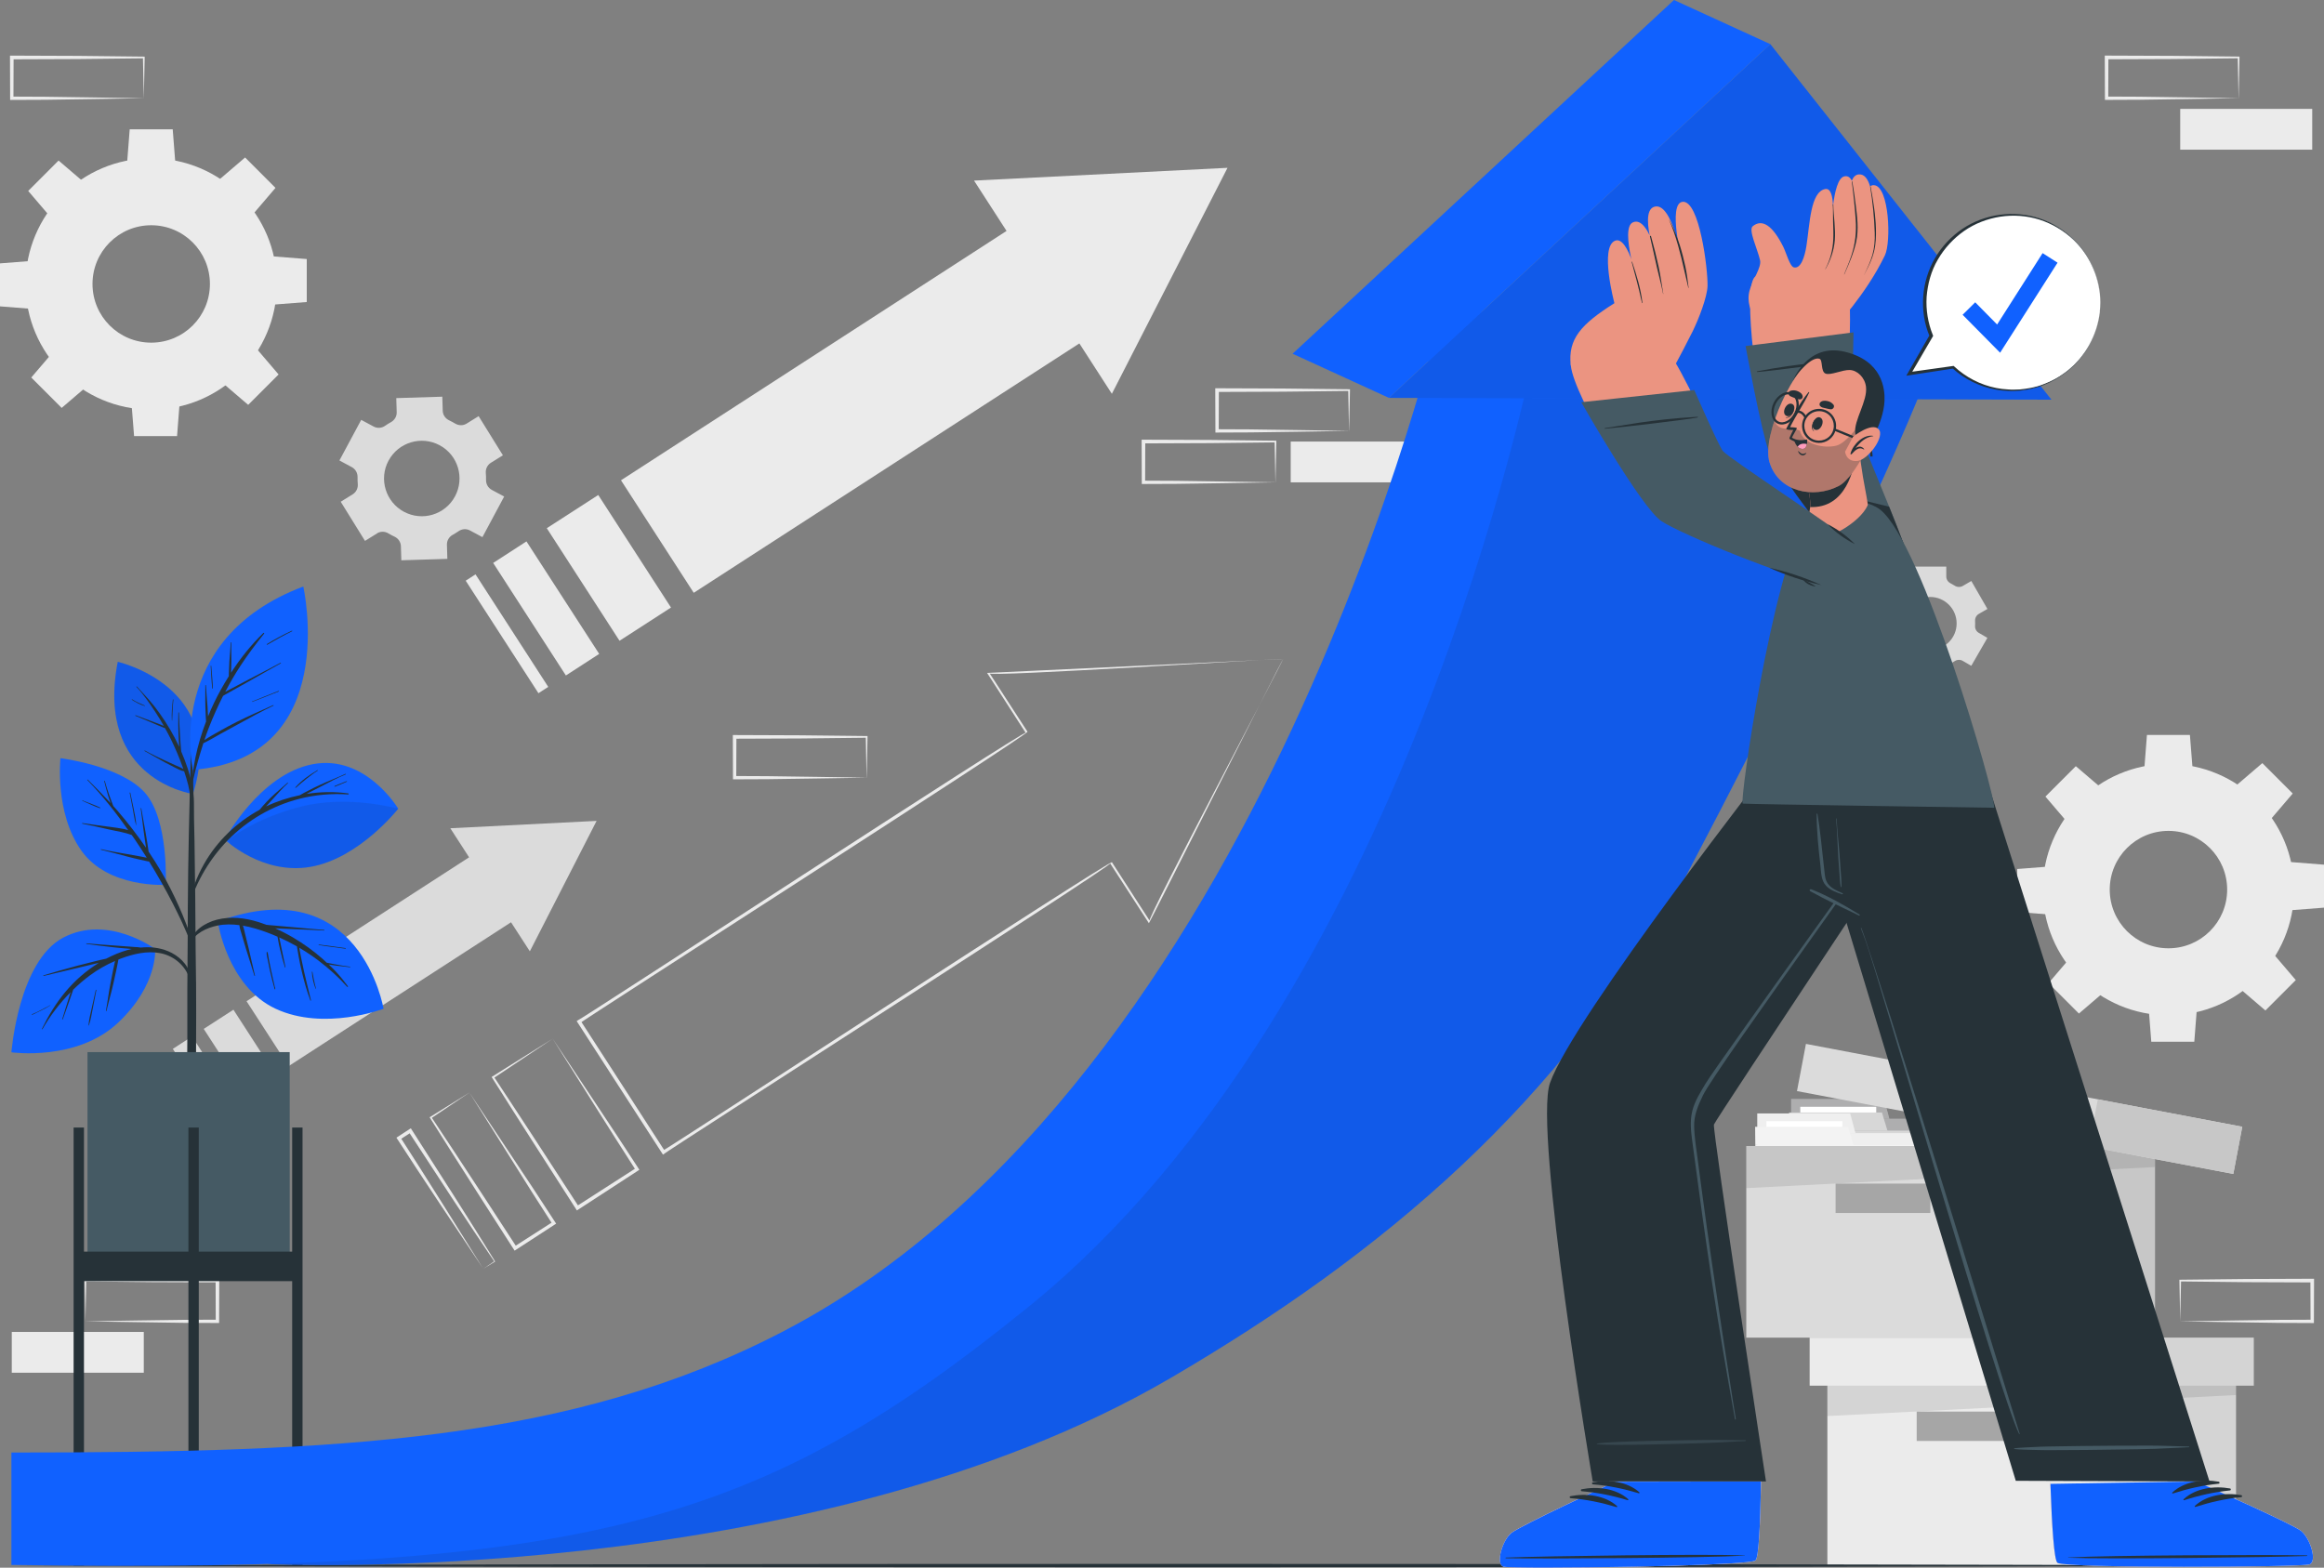 <svg width="292" height="197" viewBox="0 0 292 197" fill="none" xmlns="http://www.w3.org/2000/svg">
<rect x="0" y="0" width="292" height="197" fill="#808080" stroke="none"/>
<g clip-path="url(#clip0_320_14677)">
<path d="M47.367 67.023C47.811 66.748 48.365 66.761 48.809 67.032C48.928 67.105 49.052 67.174 49.18 67.243C49.309 67.311 49.437 67.375 49.565 67.435C50.037 67.655 50.353 68.108 50.371 68.63L50.426 70.408L56.209 70.229L56.154 68.452C56.141 67.93 56.425 67.453 56.883 67.206C57.134 67.068 57.377 66.917 57.615 66.752C58.041 66.455 58.595 66.413 59.053 66.661L60.614 67.499L63.348 62.396L61.787 61.558C61.329 61.31 61.059 60.829 61.068 60.312C61.072 60.023 61.068 59.734 61.04 59.45C60.995 58.933 61.233 58.429 61.677 58.154L63.188 57.215L60.138 52.295L58.623 53.234C58.183 53.509 57.629 53.491 57.185 53.225C57.066 53.152 56.942 53.083 56.814 53.014C56.69 52.946 56.562 52.882 56.434 52.822C55.962 52.597 55.642 52.144 55.628 51.626L55.573 49.849L49.789 50.028L49.844 51.8C49.863 52.323 49.574 52.799 49.121 53.051C48.869 53.188 48.622 53.34 48.384 53.509C47.958 53.807 47.404 53.848 46.946 53.601L45.384 52.762L42.646 57.865L44.207 58.704C44.665 58.951 44.935 59.432 44.926 59.954C44.922 60.243 44.926 60.532 44.954 60.82C45 61.338 44.757 61.842 44.317 62.117L42.811 63.051L45.861 67.971L47.367 67.036V67.023ZM48.819 57.888C50.055 55.58 52.931 54.714 55.239 55.951C57.547 57.188 58.412 60.064 57.171 62.373C55.935 64.682 53.063 65.548 50.756 64.311C48.448 63.074 47.578 60.197 48.814 57.893L48.819 57.888Z" fill="#DBDBDB"/>
<path d="M236.395 77.146C236.711 77.329 236.885 77.678 236.867 78.04C236.862 78.14 236.858 78.237 236.858 78.337C236.858 78.438 236.858 78.539 236.867 78.64C236.885 79.002 236.711 79.35 236.395 79.533L235.319 80.156L237.343 83.669L238.419 83.046C238.735 82.863 239.124 82.882 239.431 83.083C239.601 83.193 239.775 83.294 239.953 83.385C240.278 83.55 240.484 83.88 240.484 84.242V85.484H244.541V84.242C244.541 83.88 244.748 83.55 245.073 83.385C245.251 83.294 245.425 83.193 245.595 83.083C245.902 82.882 246.291 82.863 246.607 83.046L247.683 83.669L249.707 80.156L248.626 79.528C248.31 79.345 248.136 79.002 248.159 78.635C248.164 78.534 248.168 78.438 248.168 78.337C248.168 78.237 248.168 78.136 248.159 78.04C248.141 77.673 248.315 77.325 248.631 77.146L249.711 76.523L247.687 73.01L246.611 73.633C246.295 73.816 245.906 73.798 245.599 73.601C245.43 73.491 245.256 73.39 245.073 73.298C244.748 73.133 244.541 72.804 244.541 72.442V71.2H240.484V72.442C240.484 72.804 240.274 73.133 239.953 73.298C239.775 73.39 239.596 73.491 239.427 73.601C239.12 73.802 238.731 73.816 238.415 73.633L237.338 73.01L235.314 76.523L236.391 77.146H236.395ZM242.517 75.016C244.349 75.016 245.842 76.505 245.842 78.342C245.842 80.179 244.354 81.663 242.517 81.663C240.681 81.663 239.198 80.179 239.198 78.342C239.198 76.505 240.681 75.016 242.517 75.016Z" fill="#DBDBDB"/>
<path d="M256.667 111.791C256.667 120.513 263.737 127.586 272.456 127.586C281.175 127.586 288.245 120.513 288.245 111.791C288.245 103.069 281.179 95.997 272.456 95.997C263.733 95.997 256.667 103.065 256.667 111.791ZM265.079 111.791C265.079 107.714 268.381 104.412 272.456 104.412C276.532 104.412 279.833 107.714 279.833 111.791C279.833 115.868 276.532 119.167 272.456 119.167C268.381 119.167 265.079 115.868 265.079 111.791Z" fill="#EBEBEB"/>
<path d="M269.42 96.652H275.492L275.153 92.355H269.754L269.42 96.652Z" fill="#EBEBEB"/>
<path d="M280.978 98.699L285.269 102.996L288.071 99.716L284.252 95.896L280.978 98.699Z" fill="#EBEBEB"/>
<path d="M287.7 108.319V114.393L292 114.059V108.658L287.7 108.319Z" fill="#EBEBEB"/>
<path d="M285.658 119.881L281.363 124.178L284.637 126.982L288.456 123.161L285.658 119.881Z" fill="#EBEBEB"/>
<path d="M276.037 126.61H269.965L270.299 130.912H275.703L276.037 126.61Z" fill="#EBEBEB"/>
<path d="M264.479 124.563L260.189 120.271L257.386 123.546L261.205 127.366L264.479 124.563Z" fill="#EBEBEB"/>
<path d="M257.752 114.943V108.869L253.457 109.203V114.604L257.752 114.943Z" fill="#EBEBEB"/>
<path d="M259.799 103.381L264.095 99.084L260.816 96.281L256.997 100.101L259.799 103.381Z" fill="#EBEBEB"/>
<path d="M3.21 35.685C3.21 44.407 10.28 51.48 18.999 51.48C27.718 51.48 34.788 44.407 34.788 35.685C34.788 26.963 27.722 19.89 18.999 19.89C10.276 19.89 3.21 26.963 3.21 35.685ZM11.622 35.685C11.622 31.608 14.924 28.305 18.999 28.305C23.074 28.305 26.376 31.608 26.376 35.685C26.376 39.762 23.074 43.06 18.999 43.06C14.924 43.06 11.622 39.762 11.622 35.685Z" fill="#EBEBEB"/>
<path d="M15.963 20.545H22.035L21.701 16.248H16.297L15.963 20.545Z" fill="#EBEBEB"/>
<path d="M27.521 22.593L31.812 26.89L34.614 23.61L30.795 19.789L27.521 22.593Z" fill="#EBEBEB"/>
<path d="M34.243 32.213V38.287L38.543 37.953V32.552L34.243 32.213Z" fill="#EBEBEB"/>
<path d="M32.201 43.775L27.905 48.072L31.184 50.875L35.003 47.055L32.201 43.775Z" fill="#EBEBEB"/>
<path d="M22.58 50.504H16.508L16.847 54.805H22.246L22.58 50.504Z" fill="#EBEBEB"/>
<path d="M11.022 48.456L6.731 44.164L3.929 47.439L7.748 51.26L11.022 48.456Z" fill="#EBEBEB"/>
<path d="M4.3 38.837V32.762L0 33.097V38.498L4.3 38.837Z" fill="#EBEBEB"/>
<path d="M6.342 27.274L10.637 22.978L7.359 20.174L3.544 23.995L6.342 27.274Z" fill="#EBEBEB"/>
<path d="M169.503 54.15C166.741 54.196 159.772 54.311 157.102 54.338L152.921 54.356H152.711V54.146L152.692 49.02V48.791H152.921L161.214 48.823C163.279 48.841 167.442 48.887 169.507 48.914H169.617V49.02L169.512 54.146L169.503 54.15ZM169.503 54.15L169.397 49.024L169.503 49.13C167.433 49.157 163.279 49.203 161.21 49.221L152.917 49.253L153.146 49.024L153.127 54.15L152.917 53.94L157.029 53.958C159.657 53.986 166.782 54.105 169.503 54.146V54.15Z" fill="#EBEBEB"/>
<path d="M160.253 60.614C157.491 60.66 150.522 60.774 147.852 60.802L143.671 60.82H143.461V60.609L143.443 55.483V55.254H143.671L151.964 55.286C154.03 55.305 158.192 55.351 160.257 55.378H160.367V55.483L160.262 60.609L160.253 60.614ZM160.253 60.614L160.147 55.488L160.253 55.593C158.183 55.621 154.03 55.667 151.96 55.685L143.667 55.717L143.896 55.488L143.878 60.614L143.667 60.403L147.779 60.422C150.407 60.449 157.533 60.568 160.253 60.609V60.614Z" fill="#EBEBEB"/>
<path d="M178.757 55.488H162.171V60.614H178.757V55.488Z" fill="#EBEBEB"/>
<path d="M108.883 97.728C106.122 97.774 99.153 97.888 96.483 97.916L92.302 97.934H92.096V97.724L92.078 92.598V92.368H92.307L100.6 92.401C102.665 92.419 106.827 92.465 108.893 92.492H109.002V92.598L108.897 97.724L108.883 97.728ZM108.883 97.728L108.778 92.602L108.883 92.707C106.814 92.735 102.66 92.781 100.591 92.799L92.298 92.831L92.527 92.602L92.508 97.728L92.298 97.517L96.41 97.536C99.038 97.563 106.163 97.682 108.883 97.724V97.728Z" fill="#EBEBEB"/>
<path d="M281.266 12.345C278.505 12.391 271.536 12.506 268.866 12.533L264.685 12.552H264.475V12.341L264.456 7.215V6.986H264.685L272.978 7.018C275.043 7.036 279.206 7.082 281.271 7.109H281.381V7.215L281.276 12.341L281.266 12.345ZM281.266 12.345L281.161 7.219L281.266 7.325C279.197 7.352 275.043 7.398 272.974 7.416L264.681 7.448L264.91 7.219L264.891 12.345L264.681 12.135L268.793 12.153C271.421 12.181 278.546 12.3 281.266 12.341V12.345Z" fill="#EBEBEB"/>
<path d="M290.521 13.683H273.935V18.809H290.521V13.683Z" fill="#EBEBEB"/>
<path d="M18.065 12.35C15.303 12.396 8.334 12.51 5.664 12.538L1.484 12.556H1.273V12.345L1.255 7.219V6.99H1.484L9.776 7.022C11.842 7.041 16.004 7.087 18.069 7.114H18.179V7.219L18.069 12.345L18.065 12.35ZM18.065 12.35L17.959 7.224L18.065 7.329C15.995 7.357 11.842 7.403 9.772 7.421L1.479 7.453L1.708 7.224L1.69 12.35L1.479 12.139L5.591 12.158C8.22 12.185 15.345 12.304 18.065 12.345V12.35Z" fill="#EBEBEB"/>
<path d="M10.733 166.043C13.49 165.997 20.551 165.882 23.207 165.855L27.319 165.836L27.109 166.047L27.09 160.921L27.319 161.15L19.026 161.118C16.961 161.1 12.799 161.054 10.733 161.026L10.839 160.921L10.733 166.047V166.043ZM10.733 166.043L10.628 160.917V160.811H10.733C12.803 160.784 16.957 160.738 19.026 160.72L27.319 160.688H27.548V160.917L27.53 166.043V166.253H27.319L23.139 166.235C20.496 166.207 13.463 166.088 10.738 166.047L10.733 166.043Z" fill="#EBEBEB"/>
<path d="M1.479 172.502H18.065V167.376H1.479V172.502Z" fill="#EBEBEB"/>
<path d="M273.935 166.047C276.692 166.001 283.753 165.887 286.409 165.859L290.521 165.841L290.31 166.052L290.292 160.926L290.521 161.155L282.228 161.123C280.163 161.104 276 161.059 273.935 161.031L274.04 160.926L273.935 166.052V166.047ZM273.935 166.047L273.83 160.921V160.816H273.935C276.005 160.788 280.158 160.742 282.228 160.724L290.521 160.692H290.75V160.921L290.732 166.047V166.258H290.521L286.34 166.239C283.698 166.212 276.664 166.093 273.94 166.052L273.935 166.047Z" fill="#EBEBEB"/>
<path d="M280.946 172.657H229.6V196.739H280.946V172.657Z" fill="#EBEBEB"/>
<path opacity="0.1" d="M280.95 172.657H263.948V196.739H280.95V172.657Z" fill="#020100"/>
<path opacity="0.1" d="M280.95 172.657H229.6V177.948L280.95 175.305V172.657Z" fill="#020100"/>
<path d="M283.176 168.09H227.374V174.128H283.176V168.09Z" fill="#EBEBEB"/>
<path opacity="0.1" d="M283.176 168.09H264.699V174.128H283.176V168.09Z" fill="#020100"/>
<path d="M252.724 177.385H240.823V181.077H252.724V177.385Z" fill="#A6A6A6"/>
<path d="M258.073 140.596H225.053V164.54H258.073V140.596Z" fill="#EBEBEB"/>
<path d="M236.716 138.113H225.053V140.596H237.389L236.716 138.113Z" fill="#EBEBEB"/>
<g opacity="0.3">
<path d="M258.073 140.596H225.053V164.54H258.073V140.596Z" fill="#1F1E21"/>
<path d="M236.716 138.113H225.053V140.596H237.389L236.716 138.113Z" fill="#1F1E21"/>
</g>
<path d="M235.74 139.084H226.197V140.527H235.74V139.084Z" fill="white"/>
<path d="M258.068 164.54H225.048L224.81 142.08H257.83L258.068 164.54Z" fill="#EBEBEB"/>
<path d="M236.455 139.803H224.787L224.81 142.08H237.146L236.455 139.803Z" fill="#EBEBEB"/>
<g opacity="0.1">
<path d="M258.068 164.54H225.048L224.81 142.08H257.83L258.068 164.54Z" fill="#1F1E21"/>
<path d="M236.455 139.803H224.787L224.81 142.08H237.146L236.455 139.803Z" fill="#1F1E21"/>
</g>
<path d="M253.814 142.401H220.794V166.345H253.814V142.401Z" fill="#EBEBEB"/>
<path d="M232.462 139.918H220.794V142.401H233.13L232.462 139.918Z" fill="#EBEBEB"/>
<g opacity="0.2">
<path d="M253.814 142.401H220.794V166.345H253.814V142.401Z" fill="white"/>
<path d="M232.462 139.918H220.794V142.401H233.13L232.462 139.918Z" fill="white"/>
</g>
<path d="M231.482 140.889H221.939V142.332H231.482V140.889Z" fill="white"/>
<path d="M253.814 166.345H220.794L220.556 143.885H253.576L253.814 166.345Z" fill="#EBEBEB"/>
<path d="M232.196 141.608H220.528L220.556 143.885H232.892L232.196 141.608Z" fill="#EBEBEB"/>
<g opacity="0.4">
<path d="M253.814 166.345H220.794L220.556 143.885H253.576L253.814 166.345Z" fill="white"/>
<path d="M232.196 141.608H220.528L220.556 143.885H232.892L232.196 141.608Z" fill="white"/>
</g>
<path d="M270.757 144.013H219.411V168.095H270.757V144.013Z" fill="#DBDBDB"/>
<path d="M270.757 144.013H253.755V168.095H270.757V144.013Z" fill="#C7C7C7"/>
<path opacity="0.1" d="M270.757 144.013H219.411V149.304L270.757 146.656V144.013Z" fill="#020100"/>
<path d="M242.536 148.736H230.635V152.428H242.536V148.736Z" fill="#A6A6A6"/>
<path d="M281.73 141.592L226.908 131.18L225.782 137.111L280.604 147.523L281.73 141.592Z" fill="#DBDBDB"/>
<path d="M281.732 141.594L263.58 138.146L262.454 144.078L280.607 147.525L281.732 141.594Z" fill="#C7C7C7"/>
<path d="M154.231 21.09L139.701 49.487L135.617 43.156L87.165 74.494L78.025 60.353L126.468 29.02L122.383 22.694L154.231 21.09Z" fill="#EBEBEB"/>
<path d="M59.745 72.176L68.885 86.317L67.653 87.11L58.513 72.973L59.745 72.176Z" fill="#EBEBEB"/>
<path d="M66.146 68.035L75.286 82.171L71.101 84.883L61.965 70.742L66.146 68.035Z" fill="#EBEBEB"/>
<path d="M75.167 62.203L84.307 76.345L77.841 80.522L68.701 66.377L75.167 62.203Z" fill="#EBEBEB"/>
<path d="M74.961 103.156L66.572 119.547L64.209 115.896L36.258 133.976L30.978 125.818L58.939 107.733L56.58 104.082L74.961 103.156Z" fill="#DBDBDB"/>
<path d="M29.33 126.885L34.605 135.044L30.877 137.458L25.598 129.295L29.33 126.885Z" fill="#DBDBDB"/>
<path d="M24.129 130.245L21.714 131.806L26.988 139.971L29.403 138.409L24.129 130.245Z" fill="#DBDBDB"/>
<path d="M20.428 132.639L25.707 140.802L24.993 141.26L19.723 133.097L20.428 132.639Z" fill="#DBDBDB"/>
<path d="M60.724 159.442C57.45 154.558 52.958 147.843 49.808 142.964C50.078 142.79 51.346 141.961 51.617 141.787C54.717 146.624 59.227 153.656 62.19 158.493L62.213 158.53L62.176 158.553L60.724 159.442ZM60.724 159.442L62.13 158.48L62.117 158.539C58.994 153.954 54.419 146.94 51.351 142.227L51.667 142.295L50.234 143.216L50.298 142.909C53.347 147.627 57.698 154.595 60.72 159.442H60.724Z" fill="#EBEBEB"/>
<path d="M161.21 82.817C160.972 83.115 144.551 115.758 144.354 116.015L144.239 115.836L139.486 108.498C140.393 108.383 83.259 144.952 83.483 144.975L83.3 145.094L83.181 144.911L72.575 128.498L72.456 128.315L72.639 128.195C72.681 128.347 129.247 91.374 128.872 92.089L124.137 84.741L124.022 84.563C124.201 84.54 161.008 82.836 161.205 82.817H161.21ZM161.21 82.817C161.21 82.703 123.711 85.122 124.343 84.613L129.101 91.952C129.417 92.185 72.933 128.392 72.882 128.566L72.946 128.264L83.552 144.677L83.254 144.613C83.442 144.65 139.619 107.957 139.711 108.356L144.45 115.703C143.704 116.148 161.379 82.776 161.214 82.813L161.21 82.817Z" fill="#EBEBEB"/>
<path d="M58.98 137.298C60.784 140.005 65.345 146.849 67.076 149.474L69.764 153.596L69.878 153.77L69.7 153.885L64.85 157.037L64.658 157.16L64.534 156.968C62.781 154.238 58.307 147.275 56.64 144.622L54.034 140.49L53.979 140.403L54.066 140.348L58.98 137.293V137.298ZM58.98 137.298L54.176 140.527L54.208 140.385L56.906 144.458C58.623 147.041 63.174 154.036 64.924 156.725L64.608 156.656L69.475 153.537L69.411 153.825L66.796 149.744C65.139 147.124 60.683 140.014 58.98 137.298Z" fill="#EBEBEB"/>
<path d="M69.443 130.527C72.635 135.355 77.123 142.03 80.223 146.83L80.332 147L80.163 147.11L72.676 151.984L72.484 152.108L72.36 151.915L67.08 143.692C65.29 140.921 63.541 138.122 61.769 135.337C63.71 134.118 67.502 131.736 69.443 130.527ZM69.443 130.527C67.598 131.769 63.866 134.251 62.016 135.484L62.053 135.305C63.838 138.031 65.647 140.738 67.415 143.473L72.74 151.663L72.424 151.594L79.939 146.766L79.879 147.046C76.839 142.318 72.479 135.36 69.439 130.523L69.443 130.527Z" fill="#EBEBEB"/>
<path d="M1.433 196.739C94.052 196.459 197.948 196.455 290.571 196.739C197.953 197.023 94.056 197.018 1.433 196.739Z" fill="#263238"/>
<path d="M24.238 99.771C24.238 99.771 11.915 98.044 14.795 83.166C14.795 83.166 28.56 86.258 24.238 99.771Z" fill="#1061FF"/>
<path opacity="0.1" d="M24.238 99.771C24.238 99.771 11.915 98.044 14.795 83.166C14.795 83.166 28.56 86.258 24.238 99.771Z" fill="#1F1E21"/>
<path d="M23.615 96.665C23.372 95.914 23.088 95.172 22.777 94.448C22.768 94.352 22.754 94.26 22.745 94.169C22.726 93.963 22.708 93.761 22.694 93.555C22.658 93.111 22.63 92.666 22.607 92.222C22.557 91.333 22.497 90.445 22.484 89.556C22.484 89.505 22.41 89.51 22.41 89.556C22.401 90.445 22.387 91.338 22.424 92.227C22.442 92.671 22.465 93.115 22.497 93.559C22.502 93.66 22.511 93.757 22.52 93.857C21.833 92.373 21 90.958 20.052 89.634C19.631 89.043 19.182 88.475 18.706 87.925C18.216 87.362 17.694 86.826 17.199 86.271C17.167 86.235 17.112 86.29 17.149 86.326C18.056 87.27 18.802 88.392 19.526 89.483C19.901 90.051 20.254 90.632 20.588 91.223C20.551 91.21 20.51 91.196 20.473 91.177C20.327 91.118 20.18 91.058 20.034 90.999C19.7 90.871 19.365 90.742 19.026 90.619C18.367 90.371 17.703 90.133 17.044 89.881C17.002 89.867 16.975 89.936 17.016 89.95C17.671 90.211 18.321 90.486 18.967 90.765C19.283 90.903 19.603 91.04 19.919 91.177C20.08 91.246 20.24 91.31 20.4 91.374C20.51 91.42 20.615 91.471 20.725 91.489C20.973 91.933 21.22 92.382 21.444 92.84C22.012 93.99 22.52 95.181 22.951 96.391C22.983 96.478 23.01 96.56 23.038 96.647C22.735 96.441 22.346 96.308 22.03 96.162C21.604 95.965 21.179 95.777 20.757 95.58C19.892 95.181 19.035 94.778 18.207 94.311C18.166 94.288 18.129 94.352 18.17 94.375C19.017 94.838 19.846 95.328 20.693 95.79C21.119 96.019 21.545 96.244 21.975 96.455C22.332 96.629 22.731 96.867 23.134 96.917C23.518 98.053 23.844 99.208 23.94 100.413C24.077 102.094 24.064 103.793 24.1 105.479C24.1 105.506 24.141 105.506 24.146 105.479C24.27 103.949 24.338 102.405 24.343 100.871C24.347 99.409 24.059 98.053 23.615 96.67V96.665Z" fill="#263238"/>
<path d="M21.719 87.916C21.623 88.782 21.536 89.67 21.595 90.541C21.595 90.564 21.632 90.564 21.632 90.541C21.682 89.67 21.687 88.805 21.792 87.934C21.797 87.888 21.724 87.87 21.719 87.916Z" fill="#263238"/>
<path d="M18.198 88.663C17.653 88.429 17.108 88.214 16.613 87.884C16.572 87.856 16.535 87.925 16.576 87.948C17.076 88.26 17.607 88.562 18.175 88.713C18.207 88.722 18.225 88.672 18.193 88.663H18.198Z" fill="#263238"/>
<path d="M24.631 123.395C24.622 122.034 24.595 120.669 24.581 119.309C24.553 114.787 24.517 110.261 24.439 105.74C24.375 102.149 24.288 98.562 24.187 94.971C24.187 94.948 24.173 94.934 24.155 94.925C24.151 93.944 24.146 92.964 24.141 91.984C24.141 91.961 24.114 91.947 24.082 91.947C24.054 91.947 24.022 91.961 24.022 91.984C24.018 92.964 24.009 93.949 24.004 94.929C23.99 94.938 23.977 94.952 23.977 94.971C23.793 101.361 23.633 107.751 23.596 114.146C23.587 115.447 23.587 116.743 23.583 118.044C23.541 122.213 23.519 126.377 23.537 130.545C23.537 131.21 23.523 131.874 23.523 132.534C23.509 136.345 23.564 140.161 23.564 143.972C23.564 144.178 23.793 144.279 24.036 144.288C24.311 144.297 24.608 144.187 24.608 143.954C24.608 139.748 24.636 135.543 24.636 131.342C24.65 128.69 24.659 126.042 24.636 123.39L24.631 123.395Z" fill="#263238"/>
<path d="M19.489 119.254C19.489 119.254 13.563 114.861 7.94 117.829C2.317 120.797 1.433 132.236 1.433 132.236C1.433 132.236 9.694 133.418 14.891 128.466C19.901 123.692 19.489 119.254 19.489 119.254Z" fill="#1061FF"/>
<path d="M21.101 119.524C20.029 119.075 18.834 118.96 17.666 119.075C17.428 119.02 17.181 119.02 16.938 119.006C16.659 118.988 16.38 118.965 16.105 118.942C15.528 118.896 14.951 118.864 14.379 118.818C13.211 118.731 12.039 118.658 10.871 118.544C10.83 118.544 10.82 118.612 10.862 118.617C12.016 118.763 13.165 118.928 14.323 119.047C14.919 119.107 15.514 119.171 16.114 119.212C16.256 119.222 16.398 119.24 16.549 119.254C16.37 119.295 16.196 119.336 16.022 119.382C15.093 119.643 14.195 120.023 13.339 120.472C12.872 120.555 12.409 120.687 11.951 120.793C11.219 120.967 10.486 121.155 9.758 121.347C8.32 121.723 6.896 122.149 5.467 122.566C5.422 122.579 5.445 122.648 5.49 122.639C6.919 122.291 8.352 121.97 9.781 121.626C10.477 121.462 11.173 121.297 11.864 121.127C12.043 121.081 12.226 121.04 12.409 121.003C10.811 121.988 9.378 123.248 8.197 124.668C7.02 126.084 6.076 127.637 5.271 129.286C5.248 129.327 5.307 129.368 5.335 129.327C6.292 127.65 7.496 126.065 8.879 124.677C8.851 124.755 8.829 124.833 8.801 124.916C8.691 125.264 8.581 125.612 8.471 125.965C8.252 126.661 8.032 127.362 7.821 128.063C7.807 128.108 7.876 128.127 7.894 128.081C8.146 127.403 8.38 126.725 8.618 126.042C8.737 125.708 8.851 125.374 8.97 125.039C9.03 124.865 9.09 124.691 9.149 124.517C9.167 124.462 9.19 124.412 9.204 124.357C9.868 123.711 10.569 123.111 11.306 122.566C12.277 121.846 13.339 121.242 14.452 120.761C14.433 120.861 14.411 120.967 14.392 121.063C14.333 121.333 14.273 121.604 14.218 121.874C14.104 122.433 13.994 122.996 13.884 123.56C13.66 124.705 13.522 125.868 13.307 127.018C13.298 127.064 13.371 127.082 13.38 127.036C13.646 125.882 13.989 124.746 14.246 123.592C14.374 123.014 14.507 122.437 14.626 121.856C14.681 121.585 14.736 121.315 14.791 121.04C14.823 120.889 14.855 120.738 14.873 120.587C14.983 120.545 15.088 120.495 15.194 120.454C16.746 119.877 18.468 119.46 20.125 119.776C21.71 120.078 23.07 121.145 23.692 122.634C23.747 122.763 23.949 122.685 23.922 122.552C23.601 121.127 22.41 120.069 21.11 119.524H21.101Z" fill="#263238"/>
<path d="M12.029 124.412C11.86 125.163 11.695 125.914 11.53 126.665C11.37 127.385 11.178 128.122 11.118 128.855C11.118 128.883 11.159 128.883 11.168 128.86C11.411 128.154 11.526 127.385 11.672 126.652C11.819 125.91 11.965 125.167 12.107 124.425C12.116 124.38 12.043 124.361 12.034 124.407L12.029 124.412Z" fill="#263238"/>
<path d="M6.301 126.322C5.545 126.707 4.813 127.142 4.025 127.453C3.975 127.472 4.007 127.545 4.057 127.522C4.817 127.142 5.6 126.807 6.319 126.349C6.337 126.336 6.319 126.313 6.301 126.322Z" fill="#263238"/>
<path d="M20.822 111.191C20.822 111.191 13.577 111.654 10.211 106.876C6.841 102.098 7.597 95.277 7.597 95.277C7.597 95.277 15.203 96.203 18.225 99.634C21.247 103.065 20.822 111.196 20.822 111.196V111.191Z" fill="#1061FF"/>
<path d="M24.219 118.337C23.967 117.563 23.656 116.798 23.363 116.033C23.084 115.3 22.781 114.577 22.461 113.862C21.811 112.401 21.092 110.976 20.29 109.593C19.777 108.713 19.233 107.856 18.669 107.014C18.655 106.885 18.633 106.757 18.614 106.629C18.582 106.404 18.55 106.18 18.514 105.955C18.44 105.497 18.363 105.039 18.285 104.581C18.12 103.582 17.914 102.588 17.753 101.585C17.744 101.539 17.671 101.539 17.68 101.585C17.827 102.575 17.927 103.569 18.065 104.558C18.134 105.044 18.198 105.529 18.271 106.015C18.298 106.189 18.326 106.368 18.353 106.542C17.245 104.929 16.055 103.376 14.772 101.892C14.598 101.691 14.42 101.498 14.246 101.301C14.227 101.246 14.2 101.191 14.177 101.136C14.122 100.999 14.072 100.861 14.021 100.719C13.916 100.431 13.811 100.142 13.705 99.854C13.504 99.286 13.321 98.713 13.165 98.131C13.151 98.085 13.083 98.108 13.092 98.154C13.238 98.75 13.394 99.341 13.568 99.931C13.65 100.216 13.747 100.495 13.843 100.774C13.861 100.82 13.88 100.866 13.893 100.916C12.968 99.909 12.002 98.933 11.027 97.971C10.99 97.939 10.94 97.989 10.976 98.026C12.867 99.964 14.543 102.103 16.11 104.315C15.931 104.26 15.752 104.215 15.574 104.178C15.015 104.068 14.452 103.99 13.889 103.917C12.707 103.766 11.53 103.619 10.358 103.431C10.312 103.422 10.294 103.495 10.34 103.505C11.462 103.724 12.574 103.981 13.687 104.233C14.214 104.352 14.74 104.457 15.271 104.563C15.711 104.65 16.123 104.783 16.544 104.925C16.659 105.094 16.783 105.259 16.897 105.424C17.428 106.198 17.937 106.986 18.436 107.783C18.189 107.733 17.941 107.687 17.698 107.637C17.14 107.527 16.577 107.426 16.013 107.334C14.91 107.151 13.802 106.959 12.712 106.711C12.666 106.702 12.648 106.775 12.694 106.784C13.802 107.046 14.901 107.348 16 107.641C16.531 107.783 17.067 107.911 17.602 108.03C17.872 108.09 18.138 108.15 18.408 108.205C18.523 108.227 18.633 108.26 18.733 108.26C19.791 109.977 20.785 111.732 21.705 113.523C22.108 114.311 22.497 115.108 22.873 115.91C23.262 116.734 23.592 117.572 23.949 118.406C24.022 118.571 24.283 118.502 24.228 118.324L24.219 118.337Z" fill="#263238"/>
<path d="M16.806 101.686C16.668 100.994 16.522 100.307 16.371 99.615C16.361 99.57 16.288 99.588 16.297 99.638C16.435 100.316 16.567 100.999 16.686 101.677C16.81 102.355 16.906 103.047 17.099 103.706C17.099 103.72 17.122 103.715 17.122 103.706C17.085 103.028 16.938 102.35 16.806 101.686Z" fill="#263238"/>
<path d="M12.584 101.484C12.249 101.315 11.892 101.182 11.544 101.045C11.361 100.971 11.178 100.903 10.995 100.829C10.903 100.793 10.807 100.756 10.715 100.719C10.614 100.678 10.495 100.651 10.408 100.587C10.354 100.545 10.317 100.642 10.372 100.651C10.477 100.669 10.582 100.733 10.683 100.779C10.775 100.82 10.866 100.861 10.958 100.903C11.132 100.981 11.31 101.058 11.485 101.136C11.832 101.292 12.19 101.448 12.556 101.562C12.597 101.576 12.625 101.507 12.584 101.489V101.484Z" fill="#263238"/>
<path d="M28.235 105.493C28.235 105.493 32.617 97.302 39.289 96.033C45.956 94.764 50.036 101.626 50.036 101.626C50.036 101.626 45.173 107.838 39.051 108.924C32.933 110.009 28.235 105.488 28.235 105.488V105.493Z" fill="#1061FF"/>
<path d="M43.754 99.703C42.028 99.464 40.255 99.492 38.525 99.767C38.625 99.712 38.726 99.657 38.822 99.606C39.317 99.354 39.811 99.098 40.301 98.846C41.327 98.314 42.362 97.746 43.433 97.316C43.484 97.297 43.452 97.224 43.401 97.247C42.357 97.733 41.277 98.14 40.233 98.621C39.711 98.864 39.193 99.112 38.685 99.382C38.355 99.556 37.993 99.721 37.668 99.931C36.203 100.234 34.774 100.697 33.428 101.338C33.707 101.036 33.986 100.733 34.261 100.431C34.884 99.748 35.493 99.034 36.175 98.415C36.212 98.383 36.157 98.333 36.12 98.365C35.424 98.997 34.687 99.588 34.009 100.243C33.68 100.564 33.368 100.894 33.062 101.237C32.91 101.407 32.755 101.581 32.613 101.764C29.714 103.34 27.246 105.722 25.62 108.599C24.695 110.234 24.05 112.002 23.674 113.839C23.665 113.885 23.729 113.912 23.747 113.862C24.663 110.77 26.39 107.866 28.647 105.561C31.097 103.065 34.193 101.26 37.581 100.39C39.596 99.872 41.675 99.693 43.745 99.831C43.832 99.835 43.836 99.712 43.754 99.698V99.703Z" fill="#263238"/>
<path opacity="0.1" d="M50.036 101.631C50.036 101.631 45.173 107.847 39.051 108.928C34.385 109.757 30.543 107.32 28.986 106.12L28.647 105.566C28.647 105.566 31.802 102.905 37.773 101.37C43.745 99.835 50.036 101.631 50.036 101.631Z" fill="#1F1E21"/>
<path d="M39.88 96.784C39.372 97.091 38.873 97.403 38.401 97.76C37.938 98.118 37.508 98.502 37.114 98.938C37.078 98.974 37.132 99.025 37.169 98.992C37.613 98.608 38.057 98.223 38.515 97.856C38.969 97.499 39.427 97.146 39.917 96.844C39.958 96.821 39.917 96.757 39.875 96.78L39.88 96.784Z" fill="#263238"/>
<path d="M43.539 98.168C43.291 98.273 43.04 98.36 42.792 98.461C42.545 98.562 42.298 98.667 42.05 98.768C41.995 98.791 42.023 98.878 42.078 98.855C42.325 98.754 42.572 98.653 42.824 98.553C43.072 98.452 43.314 98.337 43.566 98.237C43.612 98.218 43.589 98.145 43.543 98.163L43.539 98.168Z" fill="#263238"/>
<path d="M27.36 115.8C27.36 115.8 28.533 123.926 34.637 126.766C40.745 129.606 48.191 126.766 48.191 126.766C48.191 126.766 45.265 109.189 27.36 115.8Z" fill="#1061FF"/>
<path d="M43.983 121.48C43.42 121.416 42.861 121.32 42.302 121.219C42.028 121.168 41.753 121.118 41.483 121.063C41.345 121.036 41.199 121.003 41.052 120.976C40.887 120.825 40.727 120.665 40.558 120.518C39.404 119.496 38.149 118.594 36.821 117.811C36.097 117.385 35.351 117 34.582 116.661C34.618 116.661 34.66 116.661 34.696 116.665C35.365 116.693 36.038 116.72 36.706 116.752C38.048 116.817 39.385 116.844 40.727 116.931C40.777 116.931 40.773 116.858 40.727 116.858C39.381 116.766 38.044 116.62 36.702 116.505C36.052 116.45 35.401 116.391 34.747 116.331C34.412 116.299 34.078 116.271 33.739 116.244C33.652 116.235 33.565 116.226 33.483 116.216C33.135 116.088 32.782 115.965 32.43 115.855C30.758 115.337 28.968 115.131 27.255 115.571C25.716 115.965 24.187 116.972 23.789 118.594C23.775 118.649 23.862 118.69 23.885 118.631C24.457 117.275 25.959 116.597 27.315 116.313C28.226 116.125 29.16 116.134 30.081 116.258C30.117 116.675 30.277 117.101 30.387 117.485C30.557 118.058 30.722 118.631 30.896 119.199C31.244 120.339 31.624 121.471 31.962 122.611C31.976 122.657 32.045 122.634 32.036 122.588C31.752 121.448 31.514 120.298 31.239 119.153C31.106 118.594 30.964 118.031 30.822 117.472C30.735 117.114 30.657 116.688 30.515 116.317C31.051 116.413 31.582 116.537 32.1 116.693C33.039 116.968 33.964 117.311 34.866 117.705C34.957 118.282 35.086 118.86 35.218 119.428C35.383 120.147 35.571 120.857 35.8 121.558C35.814 121.604 35.878 121.581 35.868 121.535C35.859 121.489 35.85 121.448 35.841 121.402C35.704 120.738 35.557 120.074 35.42 119.409C35.305 118.873 35.205 118.337 35.086 117.801C35.846 118.14 36.592 118.516 37.311 118.928C37.325 119.093 37.366 119.263 37.389 119.414C37.435 119.693 37.485 119.968 37.535 120.248C37.65 120.875 37.773 121.498 37.925 122.117C38.213 123.308 38.538 124.503 38.973 125.648C38.964 125.662 38.959 125.681 38.973 125.694C38.987 125.708 38.996 125.722 39.01 125.736C39.037 125.768 39.078 125.731 39.074 125.699C38.79 124.494 38.469 123.303 38.204 122.094C38.071 121.489 37.938 120.889 37.819 120.28C37.76 119.977 37.705 119.675 37.645 119.368C37.632 119.281 37.618 119.189 37.604 119.098C38.428 119.588 39.225 120.115 39.981 120.683C41.286 121.668 42.531 122.79 43.621 124.009C43.667 124.059 43.749 123.99 43.713 123.935C43.246 123.321 42.783 122.726 42.257 122.158C41.95 121.828 41.629 121.512 41.304 121.2C41.336 121.205 41.373 121.214 41.405 121.219C41.689 121.269 41.977 121.31 42.266 121.347C42.829 121.42 43.397 121.48 43.965 121.544C44.01 121.549 44.029 121.475 43.983 121.471V121.48Z" fill="#263238"/>
<path d="M39.692 124.238C39.683 124.169 39.669 124.096 39.656 124.027C39.637 123.935 39.596 123.853 39.582 123.761C39.454 123.216 39.349 122.671 39.253 122.121C39.248 122.085 39.184 122.094 39.188 122.13C39.216 122.854 39.395 123.578 39.651 124.251C39.66 124.274 39.697 124.27 39.692 124.242C39.692 124.242 39.692 124.242 39.692 124.238Z" fill="#263238"/>
<path d="M34.577 124.105C34.577 124.105 34.559 124.073 34.541 124.068C34.371 123.349 34.206 122.63 34.055 121.906C33.977 121.526 33.9 121.146 33.826 120.765C33.785 120.559 33.748 120.353 33.712 120.147C33.68 119.968 33.666 119.78 33.579 119.62C33.565 119.593 33.515 119.597 33.51 119.629C33.46 119.968 33.602 120.385 33.661 120.719C33.735 121.118 33.812 121.512 33.9 121.906C34.078 122.708 34.28 123.505 34.504 124.297C34.518 124.343 34.586 124.329 34.586 124.283C34.586 124.224 34.577 124.164 34.573 124.105H34.577Z" fill="#263238"/>
<path d="M43.424 119.144C42.307 118.992 41.194 118.828 40.077 118.695C40.031 118.69 40.013 118.759 40.059 118.768C41.171 118.933 42.289 119.07 43.406 119.217C43.452 119.222 43.47 119.153 43.424 119.144Z" fill="#263238"/>
<path d="M24.228 96.743C24.228 96.743 20.492 80.339 38.108 73.706C38.108 73.706 42.989 95.296 24.228 96.743Z" fill="#1061FF"/>
<path d="M28.034 87.444C28.098 87.403 28.162 87.362 28.221 87.33C28.556 87.146 28.885 86.959 29.215 86.771L31.257 85.626C32.604 84.874 33.927 84.091 35.282 83.353C35.324 83.331 35.282 83.266 35.241 83.289C33.886 84.027 32.508 84.719 31.143 85.438L29.123 86.505C28.849 86.652 28.574 86.794 28.299 86.94C28.885 85.827 29.513 84.732 30.204 83.679C31.125 82.272 32.132 80.935 33.185 79.625C33.231 79.565 33.153 79.487 33.098 79.542C31.546 81.031 30.2 82.73 29.027 84.54C29.027 84.48 29.027 84.425 29.032 84.37C29.05 83.963 29.064 83.555 29.069 83.147C29.082 82.346 29.041 81.544 29.069 80.747C29.069 80.697 28.995 80.701 28.995 80.747C28.963 81.535 28.867 82.318 28.821 83.106C28.798 83.5 28.78 83.894 28.771 84.283C28.766 84.494 28.743 84.737 28.753 84.97C28.391 85.548 28.043 86.134 27.713 86.73C27.127 87.788 26.6 88.896 26.138 90.032C26.119 89.625 26.097 89.217 26.074 88.809C26.019 87.911 25.913 87.018 25.872 86.12C25.872 86.07 25.794 86.074 25.799 86.12C25.817 87.018 25.776 87.916 25.804 88.814C25.817 89.263 25.831 89.712 25.858 90.16C25.868 90.326 25.877 90.495 25.891 90.66C25.327 92.13 24.879 93.647 24.558 95.167C24.215 96.812 24.077 98.457 23.903 100.119C23.903 100.133 23.922 100.129 23.922 100.119C24.077 98.635 24.453 97.137 24.856 95.703C25.076 94.929 25.304 94.16 25.552 93.395C26.284 93.051 26.985 92.621 27.695 92.227C28.427 91.819 29.169 91.42 29.907 91.017C31.376 90.211 32.842 89.391 34.357 88.676C34.403 88.653 34.357 88.594 34.316 88.612C32.778 89.308 31.235 89.968 29.723 90.729C28.972 91.104 28.235 91.507 27.502 91.92C26.889 92.263 26.262 92.611 25.68 93.005C25.849 92.497 26.028 91.988 26.225 91.484C26.761 90.106 27.365 88.754 28.034 87.435V87.444Z" fill="#263238"/>
<path d="M26.545 83.692C26.545 83.647 26.468 83.647 26.472 83.692C26.536 84.627 26.568 85.561 26.664 86.496C26.669 86.546 26.747 86.546 26.747 86.496C26.715 85.557 26.614 84.627 26.545 83.692Z" fill="#263238"/>
<path d="M34.994 86.826C33.89 87.27 32.778 87.692 31.683 88.15C31.651 88.163 31.665 88.214 31.697 88.2C32.81 87.783 33.909 87.33 35.017 86.894C35.063 86.876 35.04 86.803 34.994 86.821V86.826Z" fill="#263238"/>
<path d="M36.665 79.258C35.589 79.757 34.541 80.312 33.533 80.939C33.483 80.971 33.533 81.049 33.584 81.017C34.605 80.422 35.644 79.844 36.707 79.322C36.752 79.299 36.707 79.24 36.665 79.258Z" fill="#263238"/>
<path d="M36.4 132.213H10.995V159.002H36.4V132.213Z" fill="#455A64"/>
<path d="M10.55 141.691H9.25V196.739H10.55V141.691Z" fill="#263238"/>
<path d="M38.012 141.691H36.711V196.739H38.012V141.691Z" fill="#263238"/>
<path d="M24.975 141.691H23.674V196.739H24.975V141.691Z" fill="#263238"/>
<path d="M37.366 157.284H9.9V160.994H37.366V157.284Z" fill="#263238"/>
<path d="M33.593 196.546C48.86 194 88.616 185.69 99.904 180.152C162.501 149.973 192.398 45.451 192.774 44.453H243.172C242.797 45.451 236.862 62.556 211.718 110.307C196.172 138.681 173.683 157.595 147.133 173.134C101.575 199.799 33.593 196.546 33.593 196.546Z" fill="#1061FF"/>
<g opacity="0.1">
<path d="M33.593 196.546C48.86 194 88.616 185.69 99.904 180.152C162.501 149.973 192.398 45.451 192.774 44.453H243.172C242.797 45.451 236.862 62.556 211.718 110.307C196.172 138.681 173.683 157.595 147.133 173.134C101.575 199.799 33.593 196.546 33.593 196.546Z" fill="#1F1E21"/>
</g>
<path d="M181.06 39.217L192.769 44.457C192.449 45.305 176.848 125.722 129.11 164.32C95.618 191.398 74.196 197.756 1.433 196.656V182.529C42.495 182.529 71.788 181.201 98.512 167.252C158.819 135.777 180.973 39.45 181.06 39.217Z" fill="#1061FF"/>
<path d="M181.06 39.217H235.378L243.168 44.453H192.769L181.06 39.217Z" fill="#1061FF"/>
<path d="M222.433 5.547L257.752 50.225L174.512 50L222.433 5.547Z" fill="#1061FF"/>
<g opacity="0.1">
<path d="M222.433 5.547L257.752 50.225L174.512 50L222.433 5.547Z" fill="#1F1E21"/>
</g>
<path d="M174.512 50L162.409 44.453L210.326 0L222.433 5.547L174.512 50Z" fill="#1061FF"/>
<path d="M263.838 39.171C263.206 45.231 257.775 49.634 251.717 48.997C249.267 48.74 247.092 47.7 245.407 46.148L239.889 46.958L242.65 42.185C241.982 40.554 241.698 38.74 241.895 36.871C242.527 30.811 247.957 26.409 254.016 27.045C260.074 27.678 264.474 33.111 263.838 39.171Z" fill="white"/>
<path d="M263.838 39.171C263.609 41.187 262.872 43.161 261.613 44.764C261.324 45.186 260.949 45.534 260.614 45.914C260.23 46.248 259.872 46.615 259.451 46.899C258.645 47.522 257.739 48.007 256.791 48.383C255.847 48.782 254.831 48.969 253.819 49.093C253.311 49.121 252.798 49.166 252.285 49.121C251.772 49.107 251.264 49.056 250.76 48.96C248.741 48.594 246.831 47.65 245.302 46.267L245.43 46.308L239.916 47.155L239.518 47.215L239.72 46.862L242.462 42.08L242.449 42.268C241.112 39.116 241.414 35.369 243.126 32.432C243.983 30.962 245.173 29.698 246.579 28.754C247.985 27.806 249.615 27.215 251.287 26.986C252.958 26.766 254.68 26.917 256.273 27.448C257.867 27.985 259.328 28.887 260.527 30.06C262.963 32.377 264.186 35.85 263.829 39.171H263.838ZM263.838 39.171C264.172 35.845 262.927 32.391 260.491 30.105C259.282 28.965 257.816 28.099 256.237 27.595C254.652 27.1 252.963 26.981 251.332 27.229C249.702 27.481 248.127 28.085 246.776 29.029C245.43 29.973 244.294 31.209 243.474 32.63C242.636 34.045 242.206 35.671 242.073 37.297C241.968 38.933 242.238 40.586 242.852 42.103L242.893 42.203L242.843 42.295L240.063 47.059L239.866 46.766L245.389 45.992L245.466 45.983L245.521 46.033C246.982 47.403 248.828 48.36 250.801 48.754C251.296 48.855 251.795 48.914 252.299 48.937C252.802 48.992 253.306 48.951 253.81 48.937C254.808 48.837 255.815 48.667 256.754 48.287C257.697 47.934 258.609 47.471 259.415 46.853C259.836 46.574 260.193 46.212 260.578 45.882C260.917 45.506 261.292 45.158 261.581 44.741C262.844 43.152 263.595 41.187 263.838 39.171Z" fill="#263238"/>
<path d="M251.305 44.324L246.593 39.556L248.177 37.989L250.929 40.779L256.644 31.809L258.522 33.01L251.305 44.324Z" fill="#1061FF"/>
<path d="M188.923 196.876C189.958 197.211 219.443 196.826 220.556 196.098C220.982 195.827 221.179 191.526 221.266 186.322C221.266 186.267 221.266 186.212 221.266 186.157C221.284 185.085 218.541 167.096 218.541 167.096L198.819 167.293L202.239 186.189L202.248 186.51C202.248 186.51 191.029 191.705 189.889 192.634C188.758 193.56 187.888 196.537 188.923 196.867V196.876Z" fill="#EB9481"/>
<path d="M221.261 186.162V186.327C221.174 191.53 220.977 195.832 220.551 196.102C219.438 196.826 189.953 197.211 188.923 196.876C187.888 196.551 188.758 193.574 189.889 192.648C191.029 191.718 202.248 186.524 202.248 186.524L202.239 186.198L201.722 183.349H220.931C221.142 184.861 221.27 185.933 221.266 186.166L221.261 186.162Z" fill="#EBEBEB"/>
<path d="M188.918 196.876C189.449 197.046 197.463 197.027 205.289 196.876C206.864 196.844 208.43 196.808 209.923 196.766C215.505 196.615 220.121 196.382 220.551 196.102C220.977 195.836 221.169 191.654 221.256 186.546C221.256 186.473 221.256 186.4 221.256 186.331C221.256 186.276 221.256 186.217 221.256 186.166H221.234L202.23 186.203L202.239 186.528C202.239 186.528 191.016 191.723 189.88 192.653C188.749 193.583 187.879 196.556 188.909 196.885L188.918 196.876Z" fill="#1061FF"/>
<path d="M189.239 195.731C194.207 195.543 214.264 195.259 219.191 195.456C219.232 195.456 219.232 195.484 219.191 195.488C214.269 195.782 194.212 195.901 189.239 195.814C189.134 195.814 189.134 195.736 189.239 195.731Z" fill="#263238"/>
<path d="M200.124 186.281C202.074 185.891 204.469 186.162 205.985 187.536C206.044 187.591 205.967 187.673 205.902 187.65C203.965 187.069 202.157 186.698 200.137 186.528C199.995 186.514 199.986 186.308 200.128 186.281H200.124Z" fill="#263238"/>
<path d="M198.722 187.147C200.673 186.757 203.068 187.027 204.584 188.402C204.643 188.457 204.565 188.539 204.501 188.516C202.564 187.934 200.756 187.563 198.736 187.394C198.594 187.38 198.585 187.174 198.727 187.147H198.722Z" fill="#263238"/>
<path d="M197.321 188.017C199.272 187.628 201.667 187.898 203.183 189.272C203.242 189.327 203.164 189.41 203.1 189.387C201.163 188.805 199.354 188.434 197.335 188.264C197.193 188.251 197.184 188.044 197.326 188.017H197.321Z" fill="#263238"/>
<path d="M200.124 186.162H221.888C221.888 186.162 215.18 142.185 215.345 141.32C215.432 140.871 245.833 95.177 245.833 95.177H223.175C223.175 95.177 197.628 127.861 194.748 136.093C192.655 142.075 200.119 186.162 200.119 186.162H200.124Z" fill="#263238"/>
<path d="M212.625 139.62C212.941 138.347 213.669 137.22 214.337 136.107C215.848 133.601 241.973 97.389 242.339 96.794C242.366 96.748 242.44 96.771 242.417 96.817C241.382 98.993 215.574 134.283 213.971 137.641C213.357 138.924 212.831 140.11 212.863 141.549C212.895 142.987 213.147 144.435 213.33 145.864C213.518 147.307 213.705 148.75 213.902 150.188C214.291 153.07 214.694 155.951 215.116 158.828C215.963 164.613 216.837 170.394 217.749 176.166C217.863 176.885 217.982 177.605 218.101 178.319C218.111 178.388 218.01 178.415 217.996 178.347C216.961 172.57 215.958 166.794 215.084 160.99C214.209 155.186 213.412 149.373 212.643 143.55C212.469 142.25 212.304 140.912 212.629 139.62H212.625Z" fill="#455A64"/>
<path d="M219.315 180.981C216.137 180.972 217.048 180.926 213.87 180.958C212.313 180.976 202.097 181.095 200.65 181.407C200.618 181.416 200.618 181.475 200.65 181.48C202.111 181.727 212.322 181.398 213.879 181.347C217.057 181.242 216.141 181.233 219.315 181.086C219.374 181.086 219.374 180.981 219.315 180.976V180.981Z" fill="#37474F"/>
<path d="M290.164 196.592C289.138 196.945 259.648 197.101 258.522 196.395C258.091 196.134 257.817 191.837 257.633 186.634C257.633 186.579 257.633 186.524 257.633 186.469C257.592 185.397 250.243 167.605 250.243 167.605L269.516 167.449L276.66 186.157V186.482C276.66 186.482 287.966 191.471 289.124 192.382C290.269 193.29 291.199 196.249 290.168 196.597L290.164 196.592Z" fill="#EB9481"/>
<path d="M290.164 196.592C289.138 196.945 259.648 197.101 258.522 196.395C258.091 196.134 257.816 191.837 257.633 186.634C257.633 186.579 257.633 186.524 257.633 186.469C257.633 186.469 256.214 182.896 256.205 182.744L275.231 182.538L276.655 186.157V186.482C276.655 186.482 287.961 191.471 289.12 192.382C290.264 193.29 291.194 196.249 290.164 196.597V196.592Z" fill="#EBEBEB"/>
<path d="M290.164 196.592C289.138 196.945 259.648 197.101 258.522 196.395C258.091 196.134 257.816 191.837 257.633 186.634C257.633 186.579 257.633 186.524 257.633 186.469L276.655 186.157V186.482C276.655 186.482 287.961 191.471 289.12 192.382C290.264 193.29 291.194 196.249 290.164 196.597V196.592Z" fill="#1061FF"/>
<path d="M289.825 195.452C284.852 195.355 264.795 195.438 259.872 195.722C259.831 195.722 259.831 195.749 259.872 195.754C264.8 195.956 284.856 195.708 289.825 195.534C289.93 195.534 289.93 195.456 289.825 195.452Z" fill="#263238"/>
<path d="M278.775 186.198C276.815 185.846 274.425 186.157 272.941 187.559C272.882 187.614 272.96 187.696 273.024 187.673C274.952 187.055 276.751 186.656 278.771 186.446C278.913 186.432 278.917 186.226 278.775 186.198Z" fill="#263238"/>
<path d="M280.19 187.046C278.23 186.693 275.84 187.005 274.356 188.406C274.297 188.461 274.375 188.544 274.439 188.521C276.367 187.902 278.166 187.504 280.186 187.293C280.328 187.279 280.332 187.073 280.19 187.046Z" fill="#263238"/>
<path d="M281.605 187.889C279.645 187.536 277.255 187.847 275.771 189.249C275.712 189.304 275.79 189.387 275.854 189.364C277.782 188.745 279.581 188.347 281.601 188.136C281.743 188.122 281.747 187.916 281.605 187.889Z" fill="#263238"/>
<path d="M225.556 95.177C225.556 95.177 228.272 111.732 228.455 112.263C228.455 112.263 229.462 112.74 231.285 113.582L253.274 186.084L277.617 186.171L248.727 95.177H225.556Z" fill="#263238"/>
<path d="M227.576 111.75C229.691 112.588 231.715 113.738 233.643 114.929C233.721 114.975 233.661 115.094 233.579 115.053C231.532 114.059 229.439 113.097 227.448 111.993C227.292 111.906 227.411 111.686 227.571 111.75H227.576Z" fill="#455A64"/>
<path d="M228.354 102.268C228.689 104.251 228.872 106.262 229.096 108.26C229.151 108.741 229.206 109.217 229.256 109.698C229.302 110.138 229.357 110.577 229.6 110.958C230.03 111.626 230.804 111.938 231.5 112.245C231.583 112.282 231.55 112.41 231.459 112.378C230.749 112.158 229.962 111.865 229.439 111.31C228.803 110.637 228.821 109.615 228.725 108.75C228.482 106.61 228.249 104.439 228.258 102.282C228.258 102.231 228.341 102.222 228.35 102.272L228.354 102.268Z" fill="#455A64"/>
<path d="M230.763 102.877C230.832 104.302 230.992 105.731 231.111 107.156C231.17 107.856 231.221 108.562 231.262 109.267C231.308 109.982 231.39 110.715 231.367 111.434C231.367 111.484 231.289 111.494 231.28 111.443C231.161 110.765 231.147 110.06 231.093 109.377C231.033 108.658 230.983 107.934 230.946 107.211C230.864 105.768 230.827 104.32 230.699 102.882C230.699 102.836 230.767 102.836 230.767 102.882L230.763 102.877Z" fill="#455A64"/>
<path d="M233.872 116.624C235.557 120.733 253.572 179.657 253.764 180.17C253.778 180.211 253.714 180.234 253.695 180.197C251.287 175.488 235.919 122.327 234.385 118.186C234.197 117.673 234.005 117.16 233.812 116.647C233.799 116.61 233.863 116.583 233.877 116.62L233.872 116.624Z" fill="#455A64"/>
<path d="M253.095 182.002C253.801 181.906 254.529 181.906 255.234 181.856C255.948 181.805 256.663 181.792 257.377 181.773C258.806 181.741 260.234 181.723 261.663 181.709C264.498 181.677 267.337 181.663 270.171 181.663C271.792 181.663 273.409 181.75 275.025 181.782C275.075 181.782 275.08 181.86 275.025 181.865C273.596 181.924 272.172 182.011 270.744 182.066C269.315 182.121 267.886 182.126 266.457 182.149C263.582 182.19 260.701 182.236 257.826 182.231C257.029 182.231 256.228 182.231 255.431 182.199C254.657 182.172 253.856 182.181 253.086 182.089C253.036 182.085 253.054 182.011 253.095 182.007V182.002Z" fill="#455A64"/>
<path d="M234.71 71.787C230.172 67.962 223.587 59.029 222.419 55.625C220.922 51.246 218.871 36.39 220.478 34.81C221.362 33.935 231.77 36.203 232.274 37.426C232.782 38.649 232.004 51.521 232.086 52.51C232.173 53.5 236.216 63.115 238.547 67.728C241.276 73.133 237.663 74.274 234.705 71.787H234.71Z" fill="#EB9481"/>
<path d="M220.07 39.208C220.089 39.121 219.425 37.948 219.823 36.514C220.221 35.076 221.348 33.605 221.142 32.698C220.817 31.26 219.649 28.896 220.221 28.429C221.398 27.467 222.708 28.305 224.063 31.017C224.416 31.723 224.883 33.468 225.382 33.596C226.257 33.821 226.751 32.304 226.971 30.893C227.397 28.168 227.461 24.123 229.32 23.756C230.021 23.619 230.268 24.64 230.309 25.882C230.525 24.1 230.941 22.35 231.715 22.167C232.159 22.057 232.462 22.286 232.672 22.712C232.851 22.254 233.135 21.947 233.551 21.915C234.266 21.855 234.705 22.524 234.971 23.436C235.095 23.312 235.259 23.248 235.484 23.271C237.38 23.463 237.636 30.412 236.83 32.089C234.458 37.023 230.534 41.132 230.534 41.132C227.919 41.704 220.07 39.217 220.07 39.212V39.208Z" fill="#EB9481"/>
<path d="M229.357 33.825C229.993 32.726 230.433 31.475 230.534 30.206C230.653 28.704 230.373 27.201 230.346 25.703C230.346 25.662 230.282 25.667 230.282 25.703C230.328 26.436 230.3 27.178 230.319 27.916C230.337 28.635 230.378 29.359 230.341 30.073C230.282 31.388 229.961 32.652 229.334 33.811C229.329 33.825 229.348 33.834 229.352 33.821L229.357 33.825Z" fill="#263238"/>
<path d="M231.733 34.476C232.32 33.147 232.919 31.791 233.226 30.366C233.56 28.805 233.345 27.197 233.148 25.634C233.034 24.695 232.897 23.756 232.736 22.822C232.732 22.781 232.668 22.785 232.672 22.822C232.883 24.425 233.048 26.033 233.162 27.645C233.267 29.162 233.107 30.623 232.631 32.071C232.365 32.886 232.036 33.678 231.706 34.466C231.701 34.48 231.72 34.494 231.729 34.476H231.733Z" fill="#263238"/>
<path d="M234.211 34.563C234.852 33.33 235.411 32.258 235.607 30.866C235.864 29.02 235.571 26.803 235.461 26.019C235.342 25.154 235.195 24.297 235.035 23.44C235.03 23.404 234.966 23.417 234.975 23.449C235.291 25.369 235.488 27.316 235.552 29.258C235.585 30.188 235.516 31.113 235.264 32.011C235.012 32.9 234.605 33.733 234.206 34.563C234.206 34.567 234.211 34.572 234.215 34.563H234.211Z" fill="#263238"/>
<path d="M232.887 41.764L219.324 43.486C219.324 43.486 221.284 54.169 222.236 56.684C223.189 59.203 231.537 70.513 234.98 72.698C238.424 74.888 240.956 73.143 239.106 68.136C237.256 63.129 233.098 53.518 232.878 52.46C232.659 51.402 232.887 41.759 232.887 41.759V41.764Z" fill="#455A64"/>
<path d="M232.008 45.309C230.154 45.625 222.502 46.633 220.835 46.743C220.721 46.752 220.684 46.679 220.803 46.656C226.344 45.584 230.154 45.451 231.99 45.236C232.036 45.231 232.054 45.3 232.004 45.309H232.008Z" fill="#263238"/>
<path d="M234.98 72.703C232.517 71.136 227.539 64.897 224.558 60.55L237.357 63.674C238.025 65.319 238.634 66.876 239.106 68.14C240.951 73.147 238.419 74.892 234.98 72.703Z" fill="#263238"/>
<path d="M250.568 101.507C250.568 101.507 219.022 101.049 218.962 100.985C218.564 100.55 222.571 72.909 226.875 65.112C228.491 62.181 234.119 62.401 236.23 64.04C241.51 68.154 250.655 99.634 250.568 101.507Z" fill="#455A64"/>
<path d="M228.084 67.545C229.494 68.007 233.657 65.722 234.664 63.509C234.733 63.358 234.399 61.837 234.078 59.973C233.89 58.841 233.703 57.572 233.62 56.404L226.426 58.718C226.426 58.718 227.324 61.113 227.461 63.152C227.47 63.321 227.461 63.482 227.447 63.633C227.447 63.656 227.443 63.683 227.443 63.715C227.36 64.636 226.463 67.018 228.089 67.549L228.084 67.545Z" fill="#EB9481"/>
<path d="M233.254 56.519C233.116 58.117 232.356 63.298 228.198 63.697C227.919 63.724 227.672 63.729 227.438 63.715C227.438 63.683 227.443 63.656 227.443 63.633C227.461 63.482 227.466 63.321 227.457 63.152C227.324 61.113 226.426 58.718 226.426 58.718L233.249 56.523L233.254 56.519Z" fill="#263238"/>
<path d="M236.464 50.33C236.546 53.051 233.245 59.95 231.019 61.081C227.791 62.721 223.491 61.791 222.346 58.136C221.238 54.59 225.698 45.68 228.093 44.751C231.624 43.385 236.345 46.312 236.468 50.33H236.464Z" fill="#EB9481"/>
<path opacity="0.3" d="M234.279 56.94C233.249 58.882 232.027 60.573 231.024 61.081C227.795 62.721 223.491 61.791 222.351 58.136C221.952 56.862 222.268 54.897 222.955 52.854C223.344 54.283 225.318 53.802 225.318 53.802L226.151 54.127C226.545 55.827 229.146 56.4 230.731 56.001C231.88 55.712 233.318 53.733 233.318 53.733L234.289 56.935L234.279 56.94Z" fill="#263238"/>
<path d="M234.577 56.303C233.432 56.239 233.199 55.14 233.103 54.402C232.901 52.854 234.678 50.389 234.453 48.598C234.312 47.439 233.368 46.532 232.42 46.496C231.472 46.459 229.975 47.215 229.357 46.94C228.739 46.665 229.055 45.236 228.61 45.085C227.635 44.755 225.79 46.885 225.254 47.893C225.254 47.893 227.008 43.046 231.82 44.21C236.514 45.346 236.844 48.864 236.78 50.371C236.651 53.262 234.577 56.299 234.577 56.299V56.303Z" fill="#263238"/>
<path d="M228.015 52.735C228.015 52.735 228.038 52.776 228.029 52.794C227.786 53.248 227.585 53.811 227.924 54.169C227.933 54.178 227.924 54.201 227.905 54.192C227.434 53.866 227.708 53.124 228.011 52.735H228.015Z" fill="#263238"/>
<path d="M228.665 52.456C229.435 52.767 228.757 54.283 228.043 53.995C227.342 53.711 228.02 52.194 228.665 52.456Z" fill="#263238"/>
<path d="M225.423 51.466C225.423 51.466 225.378 51.471 225.369 51.493C225.172 51.97 224.869 52.483 224.375 52.451C224.361 52.451 224.352 52.474 224.366 52.478C224.915 52.639 225.314 51.952 225.423 51.471V51.466Z" fill="#263238"/>
<path d="M225.222 50.788C224.494 50.394 223.752 51.883 224.43 52.249C225.094 52.611 225.836 51.122 225.222 50.788Z" fill="#263238"/>
<path d="M230.012 51.438C229.778 51.411 229.572 51.347 229.343 51.297C229.087 51.242 228.876 51.223 228.688 51.022C228.588 50.916 228.597 50.701 228.688 50.591C228.908 50.339 229.238 50.33 229.549 50.385C229.888 50.444 230.131 50.577 230.355 50.838C230.57 51.09 230.319 51.471 230.016 51.434L230.012 51.438Z" fill="#263238"/>
<path d="M224.933 49.785C225.14 49.89 225.35 49.954 225.565 50.037C225.808 50.133 225.996 50.234 226.261 50.174C226.403 50.142 226.518 49.959 226.5 49.817C226.458 49.487 226.188 49.295 225.9 49.171C225.584 49.034 225.309 49.011 224.979 49.102C224.659 49.189 224.659 49.647 224.933 49.785Z" fill="#263238"/>
<path d="M226.925 56.922C226.765 56.981 226.582 57.082 226.408 57.023C226.238 56.963 226.078 56.803 225.955 56.679C225.941 56.665 225.922 56.679 225.922 56.693C225.964 56.926 226.17 57.155 226.403 57.215C226.632 57.275 226.82 57.137 226.957 56.963C226.976 56.94 226.944 56.913 226.921 56.922H226.925Z" fill="#263238"/>
<path d="M227.058 55.296C226.614 55.584 226.124 55.635 225.671 55.529C225.469 55.483 225.268 55.401 225.085 55.296C225.048 55.277 225.011 55.259 224.979 55.236C224.947 55.218 224.92 55.199 224.883 55.172C224.833 55.14 224.824 55.08 224.837 55.025C224.837 55.025 224.851 54.993 224.865 54.975L224.883 54.929C225.034 54.563 225.318 54.027 225.318 54.027C225.158 54.036 224.347 54.036 224.443 53.853C225.236 52.327 226.119 50.637 227.232 49.285C227.269 49.24 227.342 49.285 227.315 49.336C226.609 50.829 225.648 52.19 224.915 53.679C225.167 53.692 225.584 53.697 225.771 53.788C225.817 53.825 225.208 54.81 225.153 54.984C225.153 54.984 225.153 54.993 225.153 55.002C225.726 55.351 226.266 55.373 227.04 55.231C227.086 55.222 227.109 55.268 227.063 55.296H227.058Z" fill="#263238"/>
<path d="M225.382 55.209C225.382 55.209 225.51 55.786 225.877 56.139C226.014 56.271 226.174 56.372 226.38 56.404C226.802 56.473 226.962 56.134 227.026 55.809C227.081 55.543 227.058 55.282 227.058 55.282C227.058 55.282 226.28 55.547 225.378 55.209H225.382Z" fill="#263238"/>
<path d="M225.877 56.139C226.014 56.271 226.174 56.372 226.38 56.404C226.802 56.473 226.962 56.134 227.026 55.809C226.605 55.671 226.083 55.763 225.877 56.139Z" fill="#FF9CBD"/>
<path d="M227.347 55.282C226.376 54.613 226.129 53.28 226.797 52.304C227.466 51.333 228.798 51.086 229.774 51.755C230.744 52.423 230.992 53.756 230.323 54.732C229.76 55.557 228.716 55.859 227.818 55.529C227.653 55.47 227.498 55.387 227.347 55.286V55.282ZM227.031 52.465C226.454 53.307 226.664 54.462 227.507 55.044C228.349 55.625 229.503 55.41 230.085 54.567C230.662 53.724 230.451 52.565 229.609 51.988C229.481 51.897 229.343 51.828 229.201 51.778C228.423 51.493 227.521 51.755 227.031 52.469V52.465Z" fill="#263238"/>
<path d="M223.322 53.221C222.539 52.822 222.337 51.645 222.868 50.591C223.125 50.087 223.505 49.689 223.949 49.46C224.407 49.226 224.869 49.203 225.259 49.4C225.648 49.597 225.904 49.986 225.982 50.49C226.06 50.98 225.964 51.526 225.707 52.029C225.204 53.023 224.215 53.555 223.445 53.271C223.399 53.252 223.358 53.234 223.317 53.216L223.322 53.221ZM224.082 49.716C223.692 49.913 223.354 50.27 223.125 50.719C222.662 51.631 222.809 52.639 223.45 52.964C224.095 53.294 224.993 52.813 225.455 51.901C225.684 51.452 225.771 50.967 225.703 50.536C225.639 50.124 225.433 49.808 225.13 49.657C225.098 49.638 225.066 49.624 225.03 49.615C224.746 49.51 224.411 49.547 224.082 49.716Z" fill="#263238"/>
<path d="M226.747 52.556L227.008 52.442C226.843 52.052 226.339 51.383 225.62 51.649L225.717 51.919C226.362 51.686 226.729 52.524 226.742 52.556H226.747Z" fill="#263238"/>
<path d="M234.998 57.366H235.282C235.282 57.229 235.259 56.051 234.733 55.667C234.243 55.309 230.662 53.894 230.511 53.834L230.406 54.1C231.431 54.503 234.188 55.621 234.563 55.896C234.907 56.148 234.989 57.041 234.994 57.362L234.998 57.366Z" fill="#263238"/>
<path d="M232.823 54.883C232.823 54.883 235.14 53.028 236.029 53.921C236.917 54.815 234.696 57.838 233.318 57.934C231.94 58.03 231.825 56.757 231.825 56.757L232.828 54.883H232.823Z" fill="#EB9481"/>
<path d="M235.369 54.773C235.369 54.773 235.388 54.806 235.369 54.81C234.394 54.906 233.698 55.58 233.13 56.326C233.483 56.079 233.89 56.006 234.229 56.441C234.247 56.464 234.215 56.491 234.193 56.482C233.858 56.299 233.583 56.285 233.258 56.5C233.029 56.651 232.837 56.876 232.645 57.073C232.581 57.137 232.452 57.055 232.507 56.977C232.507 56.972 232.517 56.963 232.521 56.959C232.823 55.841 234.147 54.54 235.374 54.778L235.369 54.773Z" fill="#263238"/>
<path d="M229.247 72.877C222.983 71.686 210.775 66.354 208.87 64.961C204.877 62.048 196.717 47.714 197.403 45.415C197.784 44.146 208.659 43.683 209.772 44.558C210.885 45.433 215.748 56.175 216.343 57.05C216.938 57.925 229.261 66.152 231.962 68.507C236.853 72.758 233.322 73.656 229.247 72.882V72.877Z" fill="#EB9481"/>
<path d="M209.035 48.516C209.035 48.516 211.31 44.398 212.675 41.636C213.435 40.092 214.502 37.334 214.543 35.946C214.603 33.871 213.531 25.149 211.411 25.36C209.492 25.552 211.365 32.932 211.365 32.932C211.365 32.932 210.134 25.323 207.867 25.978C205.6 26.638 208.824 34.691 208.824 34.691C208.824 34.691 207.386 26.899 205.151 27.948C203.466 28.74 205.971 36.198 205.971 36.198C205.971 36.198 204.689 29.51 202.917 30.252C200.962 31.072 202.844 38.099 202.844 38.099C198.663 40.738 196.987 42.584 197.358 45.896C197.417 46.432 209.03 48.516 209.03 48.516H209.035Z" fill="#EB9481"/>
<path d="M212.167 36.17C212.057 35.273 211.947 34.361 211.755 33.472C211.562 32.588 211.338 31.704 211.068 30.843C210.399 28.722 209.648 27.499 209.685 27.581C210.587 29.487 211.324 32.648 211.517 33.536C211.709 34.421 211.942 35.296 212.135 36.18C212.139 36.203 212.171 36.193 212.167 36.17Z" fill="#263238"/>
<path d="M208.984 36.922C208.792 35.781 208.641 34.641 208.398 33.504C208.155 32.378 207.762 30.806 207.446 29.698C207.423 29.611 207.29 29.611 207.308 29.698C207.583 30.82 207.913 32.437 208.174 33.559C208.435 34.677 208.742 35.8 208.961 36.926C208.961 36.945 208.989 36.935 208.989 36.922H208.984Z" fill="#263238"/>
<path d="M206.365 38.058C206.159 36.299 205.628 34.576 205.069 32.9C205.042 32.817 205 32.877 205.023 32.964C205.486 34.668 205.861 36.006 206.305 38.067C206.31 38.099 206.37 38.094 206.365 38.058Z" fill="#263238"/>
<path d="M198.681 50.545L212.876 49.015C212.876 49.015 215.862 55.85 216.457 56.661C217.048 57.471 230.41 66.194 233.071 68.383C235.731 70.573 235.296 74.673 229.577 73.578C224.64 72.634 211.283 67.169 208.755 65.493C206.228 63.816 198.681 50.545 198.681 50.545Z" fill="#455A64"/>
<path d="M201.648 53.876C203.595 53.72 211.544 52.79 213.247 52.474C213.366 52.451 213.38 52.373 213.257 52.378C207.409 52.703 203.549 53.546 201.648 53.798C201.603 53.802 201.603 53.88 201.648 53.876Z" fill="#263238"/>
<path d="M222.287 71.338C224.54 71.842 226.738 72.57 228.84 73.518C226.587 73.019 224.389 72.281 222.287 71.338Z" fill="#263238"/>
<path d="M226.495 72.767C226.994 73.042 227.681 73.381 228.153 73.701C227.507 73.642 226.852 73.317 226.495 72.767Z" fill="#263238"/>
<path d="M233.071 68.383C231.779 67.733 230.625 66.894 229.609 65.864C230.9 66.51 232.054 67.352 233.071 68.383Z" fill="#263238"/>
</g>
<defs>
<clipPath id="clip0_320_14677">
<rect width="292" height="197" fill="white"/>
</clipPath>
</defs>
</svg>
